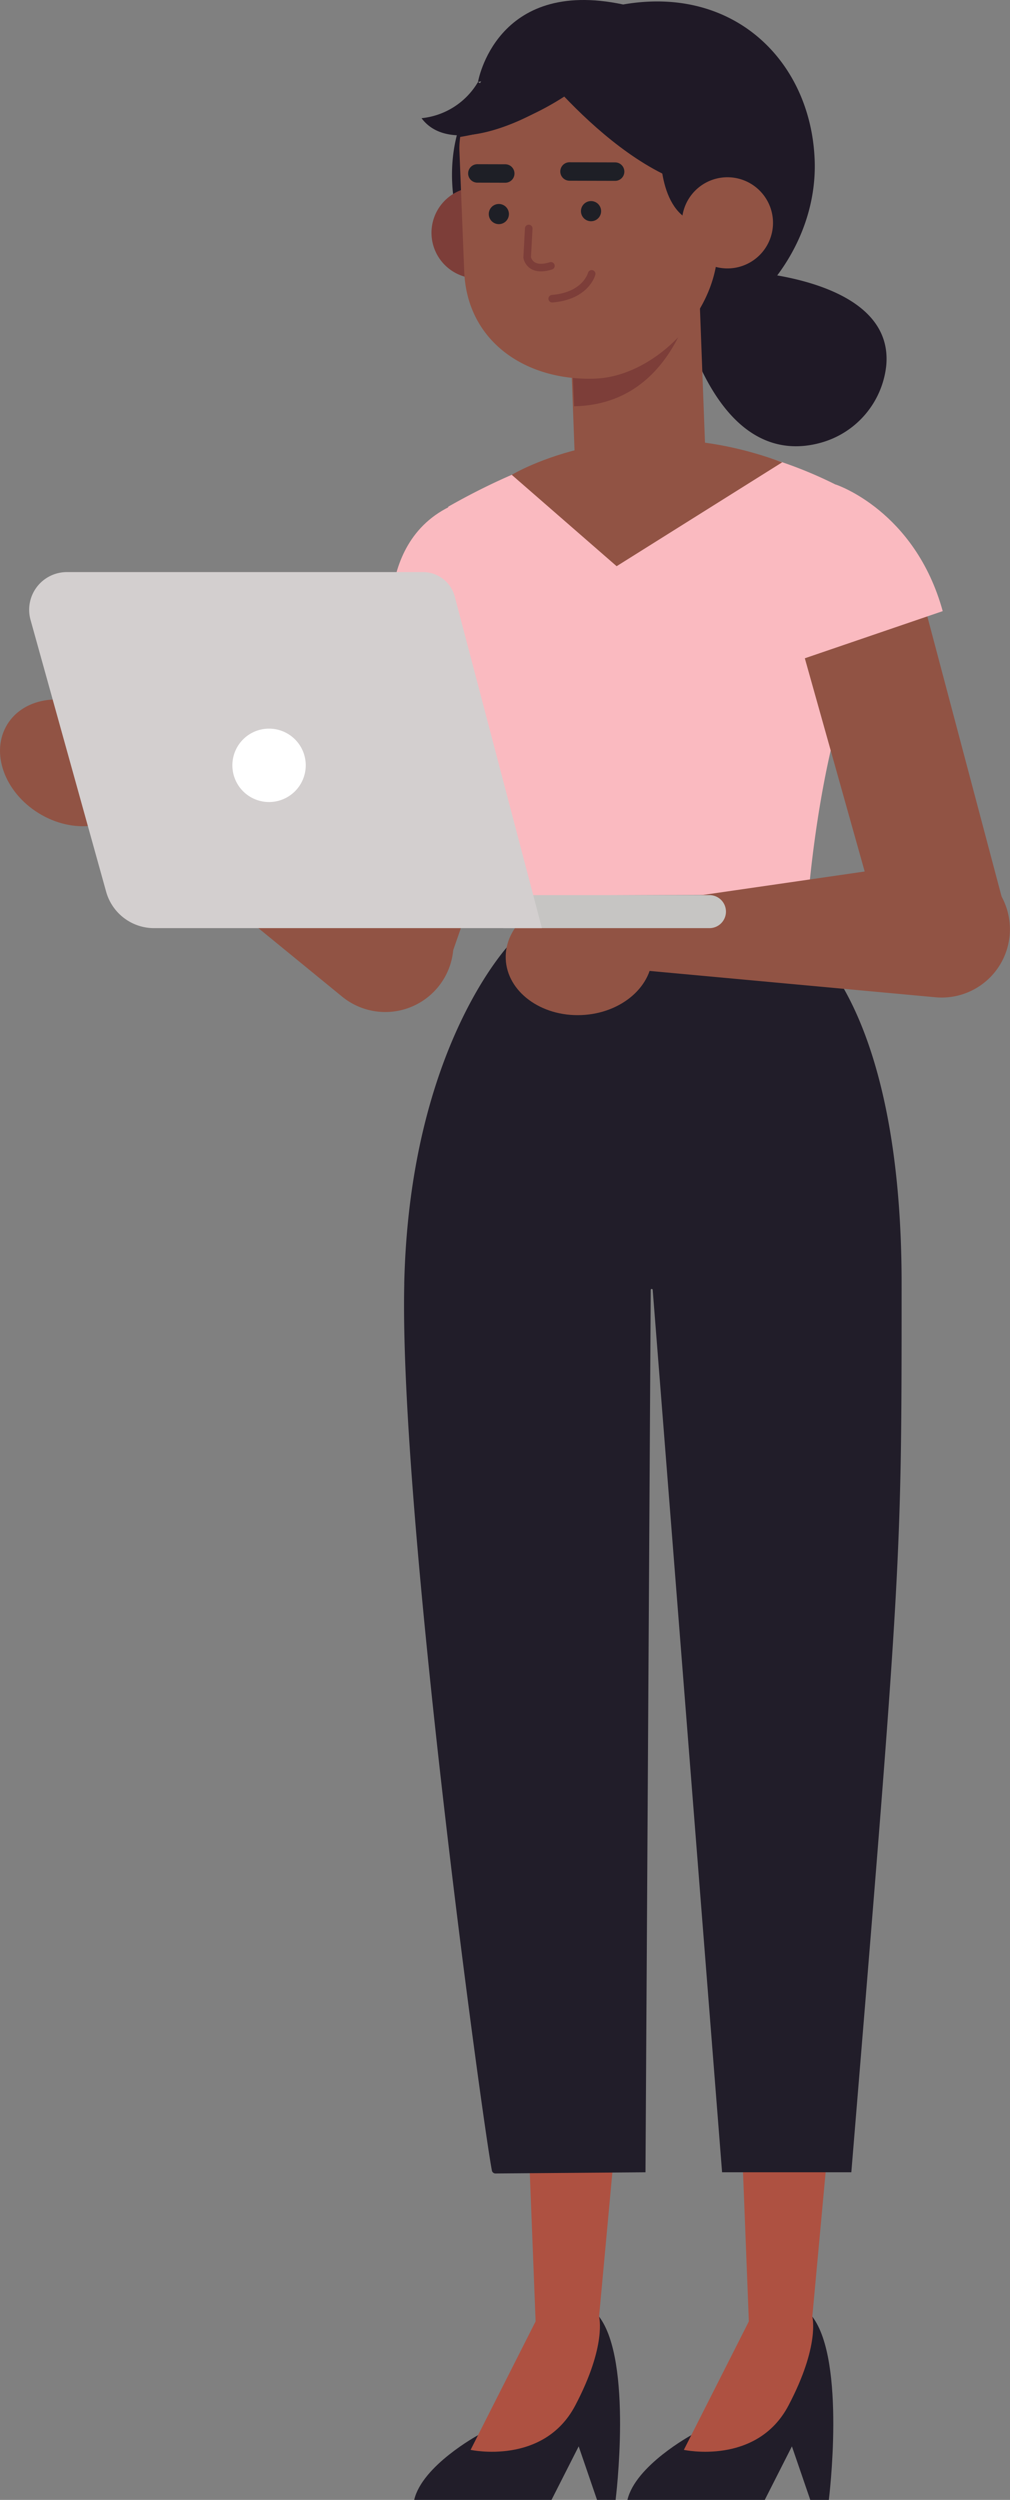 <svg xmlns="http://www.w3.org/2000/svg" width="96.195" height="237.976" viewBox="0 0 96.195 237.976">
  <rect x="0" y="0" width="96.195" height="237.976" fill="#808080" stroke="none"/>
  <g id="Groupe_6" data-name="Groupe 6" transform="translate(-196.193 322.341)">
    <path id="path260" d="M241.723-90.526s-5.321,2.891-6.081,6.161h13.079l2.587-5.095,1.748,5.095h1.769s1.657-13.219-1.576-17.447L241.723-90.526" fill="#211d29"/>
    <path id="path262" d="M246.519-118.878l.687,17.521-6.192,12.231s6.948,1.512,9.968-4.227,2.267-8.458,2.267-8.458l1.576-17.067h-8.305" fill="#ae5141"/>
    <path id="path264" d="M262.033-90.526s-5.321,2.891-6.081,6.161h13.08l2.585-5.095,1.749,5.095h1.768s1.657-13.219-1.576-17.447L262.033-90.526" fill="#211d29"/>
    <path id="path266" d="M266.829-118.878l.687,17.521-6.192,12.231s6.948,1.512,9.968-4.227,2.267-8.458,2.267-8.458l1.576-17.067h-8.305" fill="#ae5141"/>
    <path id="path268" d="M234.693-200.126c.515-22.761,10.237-32.555,10.237-32.555H273s9.065,6.049,9.065,32.555,0,26.443-4.789,84.574H264.966l-6.608-84a.093.093,0,0,0-.187.008l-.5,83.993-14.281.114a.347.347,0,0,1-.348-.28c-.887-4.592-8.837-62.688-8.345-84.408" fill="#211d29"/>
    <path id="path270" d="M238.455-232.489c.2-.419.8,1.063.9.608l9.229-26.571c1.049-3.8-.855-14.629-4.8-14.563-2.893.051-5.788,5.732-6.2,8.6l-8.3,25.077,9.175,6.851" fill="#915344"/>
    <path id="path272" d="M235.673-238.371l-28.259-13.637-3.273,4.4,24.607,20.117a6.5,6.5,0,0,0,10.36-3.123h0a6.5,6.5,0,0,0-3.435-7.755" fill="#915344"/>
    <path id="path274" d="M248.21-273.237s4.871,6.252,1.7,15.679l-16.395-4.435s-1.805-11.859,9.523-13.255l5.173,2.011" fill="#fabac0"/>
    <path id="path276" d="M196.888-253.386c-1.631,2.651-.291,6.437,2.993,8.46s7.271,1.515,8.9-1.136.292-6.436-2.993-8.457-7.269-1.515-8.9,1.133" fill="#915344"/>
    <path id="path278" d="M257.257-280.491s-7.257.064-18.371,6.384c0,0-2.445,18.171,3.491,25.123l.849,11.92L273.2-237.2s1.661-21.267,7.823-26.639l-2.055-10.587a40.387,40.387,0,0,0-21.708-6.068" fill="#fabac0"/>
    <path id="path280" d="M290.506-236.977c-.067-.461,1.253.435,1.085,0l-7.211-27.188c-1.255-3.736-8.892-11.649-12.121-9.389-2.371,1.66-1.591,7.989-.333,10.6l7.143,25.431,11.437.548" fill="#915344"/>
    <path id="path282" d="M284.91-240.3l-31.053,4.5-.255,5.475,31.651,2.915a6.5,6.5,0,0,0,6.84-8.383h0a6.494,6.494,0,0,0-7.183-4.508" fill="#915344"/>
    <path id="path284" d="M275.8-276.213s7.536,2.46,10.18,12.048l-16.072,5.493s-8.129-8.821.48-16.313l5.412-1.228" fill="#fabac0"/>
    <path id="path286" d="M244.361-231.05c.129,3.109,3.359,5.5,7.213,5.339s6.873-2.811,6.743-5.92-3.359-5.5-7.212-5.337-6.873,2.811-6.744,5.919" fill="#915344"/>
    <path id="path288" d="M263.763-233.987H244.13v-3.144h19.633a1.571,1.571,0,0,1,1.572,1.571h0a1.573,1.573,0,0,1-1.572,1.573" fill="#c6c5c3"/>
    <path id="path290" d="M247.8-233.987H210.866a4.738,4.738,0,0,1-4.564-3.467l-7.2-25.875a3.59,3.59,0,0,1,3.459-4.552h33.921a3.127,3.127,0,0,1,3.023,2.331l8.3,31.563" fill="#d3cfcf"/>
    <path id="path292" d="M225.313-249.486a3.5,3.5,0,0,1-3.495,3.495,3.494,3.494,0,0,1-3.493-3.495,3.493,3.493,0,0,1,3.493-3.493,3.494,3.494,0,0,1,3.495,3.493" fill="#fff"/>
    <path id="path294" d="M267.7-296.458c3.277.3,13.576,1.817,12.9,8.935a8.56,8.56,0,0,1-6.309,7.348c-3.331.9-7.919.277-11.439-7.284-5.12-10.995.757-10.053,3.035-9.363a9.023,9.023,0,0,0,1.811.364" fill="#1f1926"/>
    <path id="path296" d="M239.257-305.05A16.932,16.932,0,0,0,256.846-288.8c9.343-.372,17.308-9,16.937-18.339s-7.645-16.631-18.252-14.773c-9.211,1.612-16.645,7.523-16.275,16.867" fill="#1f1926"/>
    <path id="path298" d="M263.362-279.553l-.756-20.145-12.432.549L250.93-279a6.221,6.221,0,0,0,6.491,5.941h0a6.222,6.222,0,0,0,5.941-6.491" fill="#915344"/>
    <path id="path300" d="M263.089-298.79s-.719,14.907-12.217,15.125l-.316-7.439,12.533-7.687" fill="#7d3e39"/>
    <path id="path302" d="M244.93-277.138s11.017-6.7,25.759-1.192l-15.767,9.889-9.992-8.7" fill="#915344"/>
    <path id="path304" d="M245.965-300.353a4.341,4.341,0,0,1-4.164,4.509,4.343,4.343,0,0,1-4.509-4.165,4.341,4.341,0,0,1,4.165-4.508,4.339,4.339,0,0,1,4.508,4.164" fill="#7d3e39"/>
    <path id="path306" d="M252.941-286.3h0c-6.661.264-12.269-3.537-12.535-10.2l-.455-11.452c-.195-4.916,4.965-10.307,7.865-10.423l10.8,2.571a5.29,5.29,0,0,1,5.48,5.061l.453,11.408c.264,6.66-5.995,12.808-11.611,13.032" fill="#915344"/>
    <path id="path308" d="M251.531-302.133a.959.959,0,0,0,1.06.847.958.958,0,0,0,.847-1.059.959.959,0,0,0-1.06-.848.959.959,0,0,0-.847,1.06" fill="#1e1f26"/>
    <path id="path310" d="M242.751-301.857a.959.959,0,0,0,1.06.847.959.959,0,0,0,.847-1.059.961.961,0,0,0-1.06-.848.958.958,0,0,0-.847,1.06" fill="#1e1f26"/>
    <path id="path312" d="M246.551-300.591l-.149,2.759s.22,1.443,2.261.8" fill="none" stroke="#7d3e39" stroke-linecap="round" stroke-linejoin="round" stroke-miterlimit="10" stroke-width="0.722"/>
    <path id="path314" d="M254.954-305.142a.85.85,0,0,1-.177.017l-4.345-.012a.878.878,0,0,1-.875-.881.878.878,0,0,1,.88-.877l4.345.013a.879.879,0,0,1,.876.881.88.88,0,0,1-.7.859" fill="#1e1f26"/>
    <path id="path316" d="M244.489-304.963a.971.971,0,0,1-.176.017l-2.657-.008a.876.876,0,0,1-.876-.88.878.878,0,0,1,.88-.876l2.656.007a.88.88,0,0,1,.877.881.879.879,0,0,1-.7.859" fill="#1e1f26"/>
    <path id="path318" d="M246.3-317.382s9.737,13.163,18.983,13.173c0,0,4.731-8.621-3.232-13.928s-14.263-.88-14.263-.88l-1.488,1.635" fill="#1f1926"/>
    <path id="path320" d="M252.923-315.4a26.2,26.2,0,0,1-13.025,6.117s1.291-8.357,8.521-9.763l4.5,3.645" fill="#1f1926"/>
    <path id="path322" d="M259.1-308.222s-.295,6.576,3.9,7.193l.561-5.98-4.457-1.213" fill="#1f1926"/>
    <path id="path324" d="M269.813-301.3a4.342,4.342,0,0,1-4.165,4.509,4.341,4.341,0,0,1-4.508-4.165,4.339,4.339,0,0,1,4.164-4.508,4.34,4.34,0,0,1,4.509,4.164" fill="#915344"/>
    <path id="path326" d="M252.545-296.271s-.536,2.1-3.757,2.365" fill="none" stroke="#7d3e39" stroke-linecap="round" stroke-linejoin="round" stroke-miterlimit="10" stroke-width="0.722"/>
    <path id="path328" d="M246.974-311.511s-7.717,4.331-10.633.421a7.055,7.055,0,0,0,5.376-3.443l5.257,3.021" fill="#1f1926"/>
    <path id="path330" d="M241.717-314.533s1.675-9.955,13.815-7.384l-.979,4.505-12.836,2.879" fill="#1f1926"/>
  </g>
</svg>

